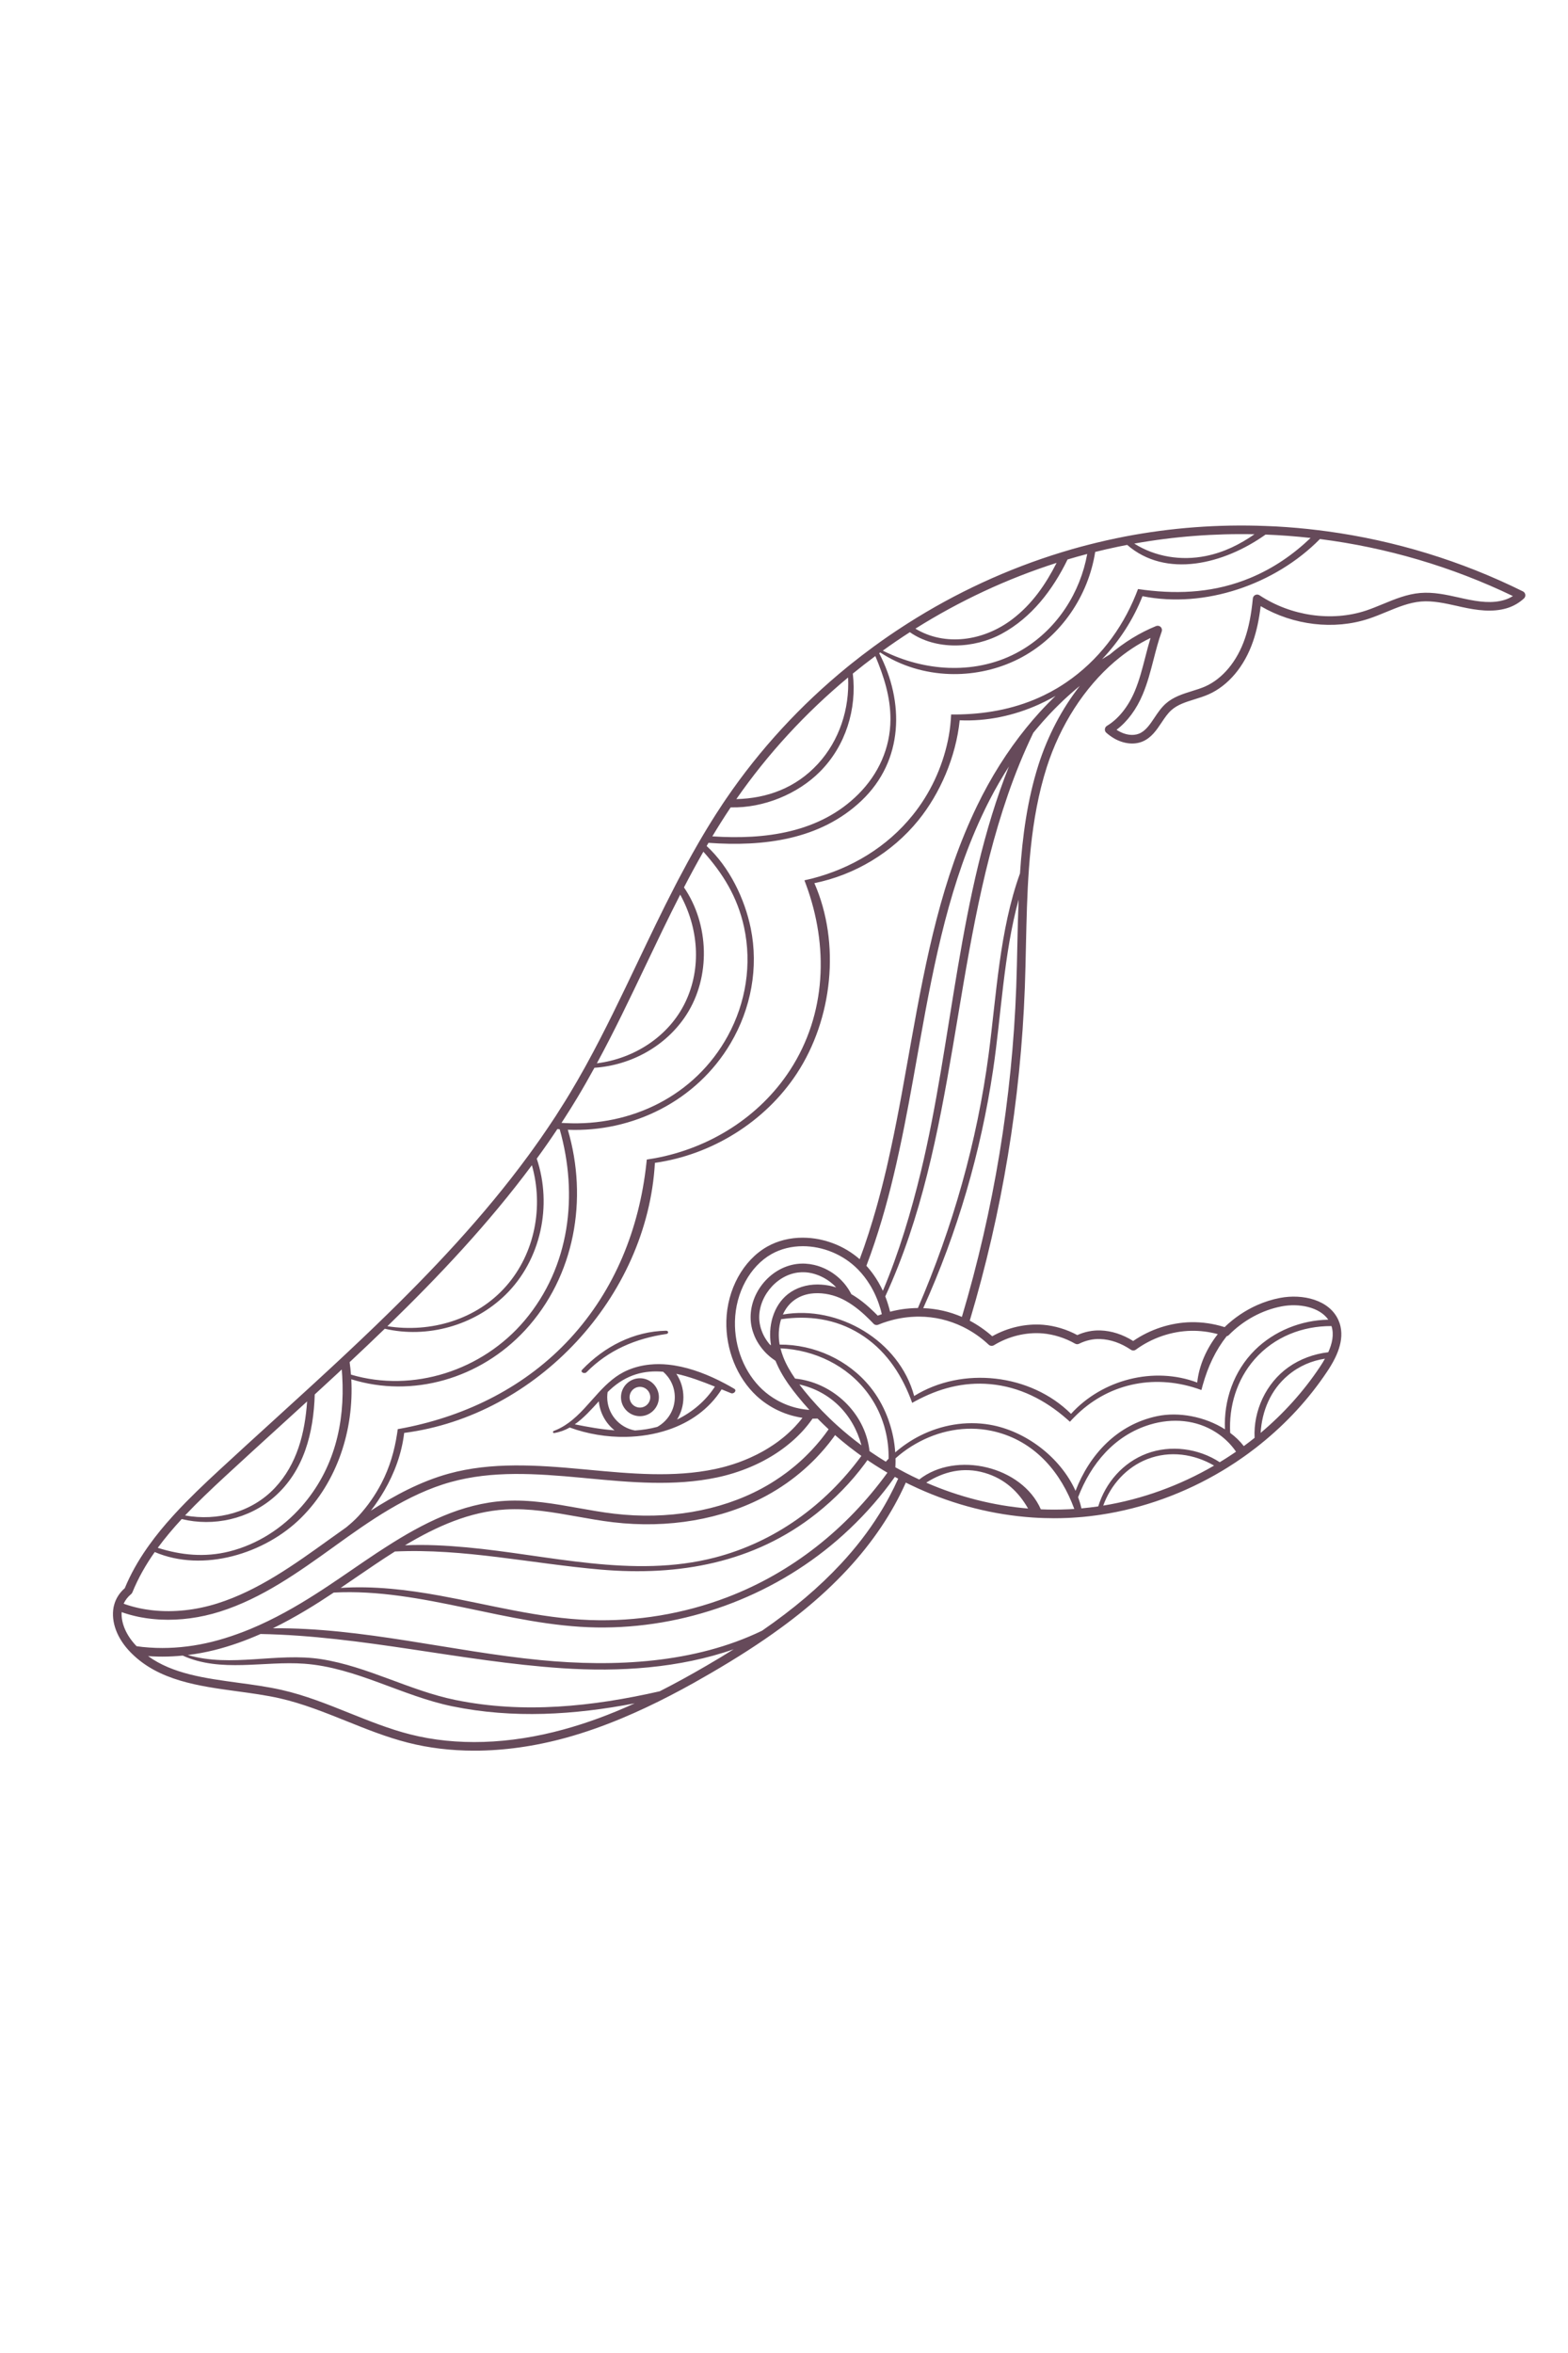 <svg xmlns="http://www.w3.org/2000/svg" width="750" viewBox="0 0 750 1125" height="1125" version="1.0"><defs><clipPath id="a"><path d="M 54.035 251.25 L 729.59 251.25 L 729.59 837 L 54.035 837 Z M 54.035 251.25"/></clipPath></defs><g clip-path="url(#a)"><path fill="#664A5A" d="M 306.09 672.977 C 303.359 672.977 301.141 670.754 301.141 668.027 C 301.141 665.293 303.359 663.074 306.09 663.074 C 308.816 663.074 311.039 665.293 311.039 668.027 C 311.039 670.754 308.816 672.977 306.09 672.977 Z M 306.09 658.957 C 301.094 658.957 297.027 663.023 297.027 668.027 C 297.027 673.027 301.094 677.094 306.09 677.094 C 311.09 677.094 315.156 673.027 315.156 668.027 C 315.156 663.023 311.09 658.957 306.09 658.957 Z M 278.484 654.855 C 289.023 643.836 303.164 636.512 318.578 636.23 C 319.793 636.211 319.961 637.613 318.734 637.793 C 304.125 639.93 291.004 645.461 280.531 656.086 C 279.582 657.047 277.332 656.059 278.484 654.855 Z M 323.84 678.715 C 325.773 675.613 326.883 671.965 326.883 668.043 C 326.883 663.895 325.633 660.039 323.496 656.828 C 329.668 658.16 335.867 660.504 341.957 662.961 C 337.512 669.793 331.188 675.133 323.84 678.715 Z M 314.379 682.215 C 310.793 683.172 307.242 683.707 303.707 683.93 C 296.18 682.57 290.441 675.969 290.441 668.043 C 290.441 667.199 290.512 666.379 290.633 665.582 C 290.633 665.57 290.633 665.57 290.633 665.57 C 290.992 665.211 291.363 664.859 291.734 664.516 C 299.742 657.066 308.367 655.07 317.203 655.855 C 320.613 658.816 322.766 663.18 322.766 668.043 C 322.766 674.145 319.367 679.453 314.379 682.215 Z M 274.922 680.992 C 279.18 678.027 282.809 673.926 286.422 669.988 C 286.961 675.59 289.781 680.523 293.941 683.859 C 287.59 683.418 281.254 682.266 274.922 680.992 Z M 343.727 659.941 C 336.191 656.238 327.898 653.293 319.574 652.449 C 316.641 652.148 313.703 652.125 310.809 652.422 C 307.242 652.781 303.734 653.617 300.332 655.059 C 297.535 656.238 295.047 657.816 292.789 659.645 L 292.789 659.652 C 290.527 661.465 288.469 663.512 286.477 665.652 C 281.746 670.754 277.438 676.34 271.836 680.359 C 271.258 680.789 270.668 681.184 270.062 681.57 C 268.461 682.57 266.746 683.445 264.895 684.148 C 264.262 684.383 264.41 685.258 265.141 685.148 C 267.84 684.695 270.266 683.777 272.52 682.512 C 280.895 685.59 290.184 687.156 299.383 686.988 C 306.309 686.863 313.195 685.766 319.586 683.613 C 330.012 680.102 339.156 673.777 345.168 664.27 C 346.672 664.895 348.184 665.5 349.676 666.105 C 350.938 666.609 352.668 664.859 351.184 663.98 C 349.758 663.145 348.297 662.301 346.785 661.508 C 345.781 660.973 344.754 660.453 343.727 659.941 Z M 719.535 286.855 C 713.801 288.57 707.672 287.848 700.223 286.223 C 699.402 286.047 698.582 285.867 697.758 285.676 C 691.789 284.348 685.617 282.973 679.305 283.512 C 673 284.043 667.16 286.457 661.508 288.789 C 658.848 289.887 656.086 291.023 653.375 291.93 C 636.973 297.355 617.457 294.539 602.441 284.605 C 601.836 284.207 601.066 284.152 600.41 284.469 C 599.762 284.77 599.328 285.402 599.258 286.133 C 598.5 293.883 597.297 299.988 595.441 305.352 C 591.73 316.188 584.789 324.52 576.418 328.227 C 574.43 329.09 572.32 329.75 570.098 330.434 C 565.727 331.793 561.199 333.207 557.578 336.426 C 555.387 338.395 553.738 340.832 552.16 343.207 C 549.996 346.434 547.949 349.496 544.812 350.77 C 541.945 351.922 538.211 351.414 534.824 349.398 C 534.566 349.246 534.305 349.082 534.059 348.914 C 539.203 345.047 543.605 339.145 546.59 331.984 C 548.883 326.539 550.359 320.789 551.793 315.23 C 552.902 310.922 554.051 306.461 555.547 302.281 L 555.66 301.965 C 555.949 301.191 555.75 300.328 555.176 299.766 C 554.59 299.191 553.727 299.027 552.969 299.328 C 545.164 302.5 537.691 307.082 530.781 312.969 C 529.547 313.68 528.32 314.422 527.117 315.203 C 535.398 306.477 542.078 296.215 546.473 285.043 C 576.242 291.023 609.914 279.473 631.336 257.723 C 663.152 261.762 694.406 270.91 723.648 284.988 C 722.363 285.801 720.957 286.43 719.535 286.855 Z M 510.113 326.18 C 508.688 327.156 507.23 328.086 505.766 328.965 C 503.652 330.227 501.512 331.379 499.344 332.422 C 486.77 338.527 473.207 341.23 459.27 341.574 C 457.832 341.617 456.395 341.617 454.938 341.605 C 454.895 342.426 454.855 343.262 454.789 344.086 C 454.539 347.465 454.086 350.836 453.348 354.266 C 450.586 367.176 444.859 379.461 436.555 389.734 C 424.246 405.023 407.211 415.172 388.527 420.02 C 387.281 420.336 386.035 420.633 384.773 420.898 C 385.047 421.566 385.293 422.254 385.539 422.938 C 396.309 452.125 395.402 484.711 377.887 511.633 C 363.242 534.137 339.336 548.914 313.359 553.746 C 312.031 553.992 310.699 554.211 309.367 554.402 C 309.301 555.09 309.234 555.785 309.148 556.473 C 305.738 587.43 294.188 616.613 272.727 639.926 C 251.617 662.852 223.598 676.742 193.535 682.68 C 192.453 682.898 191.352 683.102 190.242 683.297 C 190.164 684.039 190.051 684.766 189.93 685.492 C 188.68 693.672 186.391 701.59 182.469 709.137 C 179.535 714.801 175.859 720.059 171.551 724.766 C 169.699 726.781 167.668 728.547 165.586 730.262 C 163.113 731.996 160.73 733.711 158.426 735.367 L 157.371 736.121 C 140.723 748.09 123.496 760.465 103.98 766.613 C 93.695 769.859 83.094 770.977 73.301 769.945 C 72.902 769.902 72.5 769.859 72.105 769.809 C 71.352 769.727 70.602 769.613 69.855 769.492 C 69.379 769.422 68.887 769.34 68.402 769.246 C 67.43 769.066 66.469 768.875 65.52 768.641 C 65.043 768.531 64.578 768.426 64.113 768.297 C 63.645 768.172 63.18 768.051 62.715 767.914 C 62.246 767.777 61.793 767.641 61.344 767.504 C 60.887 767.352 60.438 767.203 59.98 767.051 C 59.691 766.957 59.418 766.844 59.145 766.746 C 59.93 765.02 61.16 763.43 62.684 762.191 C 62.961 761.973 63.164 761.688 63.305 761.371 C 66.082 754.523 69.73 748.129 74.012 742.051 C 97.215 751.969 126.785 742.832 144.039 725.672 C 161.375 708.422 169.328 683.656 168.027 659.449 C 197.266 668.547 229.691 659.188 251.137 636.016 C 275.066 610.16 281.324 573.148 271.602 540.156 C 302.555 541.406 333.148 526.48 349.484 498.766 C 359.207 482.273 362.938 462.633 359.086 443.809 C 356.234 429.828 348.98 414.625 337.992 404.484 C 338.293 403.977 338.582 403.473 338.883 402.973 C 365.051 404.855 392.246 401.617 412.066 382.82 C 432.309 363.613 432.609 335.555 420.527 312.324 C 420.695 312.203 420.859 312.062 421.035 311.949 C 430.91 318.469 442.523 321.871 454.262 322.258 C 455.5 322.301 456.723 322.301 457.941 322.281 C 468.664 322.051 479.379 319.32 488.883 314.164 C 507.668 303.938 520.59 284.797 523.844 263.887 C 527.527 262.965 531.246 262.121 534.977 261.348 C 536.363 261.059 537.746 260.785 539.148 260.527 C 557.676 276.605 585.312 269.816 605.344 255.586 C 612.531 255.859 619.723 256.41 626.879 257.203 C 618.57 265.137 609.129 271.68 598.133 276.266 C 581.508 283.195 564.656 284.195 547.582 282.07 C 546.492 281.93 545.41 281.797 544.328 281.629 C 544.004 282.535 543.645 283.441 543.273 284.332 C 536.484 301.129 525.184 315.891 510.113 326.18 Z M 496.758 365.559 C 491.379 382.41 489.031 399.973 487.879 417.59 C 478.074 444.785 476.605 475.836 472.891 504.016 C 467.352 545.926 455.73 586.66 439.055 625.383 C 438.523 625.383 437.988 625.395 437.449 625.422 C 436.809 625.438 436.176 625.473 435.527 625.535 C 435.449 625.535 435.367 625.535 435.297 625.543 C 434.805 625.57 434.324 625.629 433.844 625.684 C 433.566 625.711 433.293 625.738 433.035 625.766 C 432.652 625.809 432.266 625.859 431.883 625.914 C 431.664 625.941 431.457 625.973 431.254 626.012 C 430.965 626.055 430.68 626.098 430.402 626.148 C 429.977 626.219 429.566 626.301 429.141 626.379 C 428 626.602 426.863 626.848 425.738 627.152 C 425.461 625.973 425.133 624.805 424.777 623.668 C 424.633 623.16 424.465 622.664 424.297 622.168 C 424.148 621.719 423.984 621.266 423.82 620.828 C 423.695 620.496 423.57 620.168 423.438 619.836 C 458.188 544.492 455.113 457.902 482.148 379.816 C 485.617 369.762 489.637 359.934 494.234 350.383 C 494.219 350.367 494.219 350.367 494.242 350.359 C 494.738 349.77 495.219 349.18 495.711 348.59 C 497.699 346.215 499.73 343.91 501.812 341.684 C 502.281 341.176 502.762 340.684 503.227 340.191 C 503.625 339.777 504.035 339.355 504.445 338.941 C 505.082 338.281 505.723 337.648 506.367 337.023 C 507.848 335.555 509.355 334.121 510.895 332.75 C 511.301 332.371 511.719 332 512.141 331.641 C 512.469 331.34 512.801 331.051 513.145 330.762 C 513.719 330.254 514.297 329.762 514.887 329.266 C 515.414 328.816 515.957 328.379 516.488 327.949 C 507.969 338.828 501.199 351.703 496.758 365.559 Z M 486.613 451.727 C 486.48 458.34 486.332 465.176 486.086 471.859 C 484.109 525.328 475.359 578.391 460.09 629.633 C 460.082 629.633 460.082 629.621 460.07 629.621 C 459.48 629.359 458.875 629.125 458.27 628.895 C 458.121 628.84 457.969 628.77 457.805 628.719 C 457.215 628.496 456.641 628.277 456.035 628.086 C 455.871 628.031 455.691 627.973 455.512 627.906 C 454.883 627.699 454.242 627.504 453.594 627.328 C 453.566 627.312 453.555 627.312 453.523 627.301 C 452.801 627.098 452.059 626.918 451.316 626.738 C 448.133 626 444.883 625.559 441.594 625.438 C 457.941 589.297 469.16 550.816 475 511.59 C 478.938 485.176 480.035 456.363 487.219 430.117 C 486.93 437.348 486.77 444.566 486.613 451.727 Z M 472.918 642.93 C 473.602 643.547 474.605 643.656 475.398 643.176 C 482.488 638.867 490.762 636.863 498.676 637.512 C 504.012 637.98 509.383 639.66 514.211 642.406 C 514.805 642.75 515.527 642.781 516.145 642.465 C 519.352 640.871 522.797 640.09 526.172 640.215 C 531.188 640.391 536.152 642.121 540.926 645.332 C 541.656 645.824 542.598 645.797 543.285 645.289 C 550.992 639.66 560.418 636.453 569.797 636.273 C 574.062 636.203 578.316 636.742 582.484 637.867 C 577.176 644.621 573.516 652.754 572.648 661.016 C 551.898 653.195 527.168 659.574 512.293 675.984 C 493.023 656.812 460.328 653.125 437.258 667.445 C 430.172 640.98 400.996 623.871 374.469 628.496 C 375.586 626 377.203 623.734 379.426 621.98 C 381.906 620.02 384.844 618.918 387.887 618.492 C 388.395 618.426 388.898 618.367 389.406 618.34 C 394.223 618.023 399.184 619.234 403.137 621.223 L 403.27 621.293 C 403.656 621.496 404.059 621.691 404.438 621.91 C 404.492 621.938 404.547 621.98 404.605 622.008 C 409.09 624.516 412.93 627.934 416 631.004 C 416.441 631.445 416.867 631.883 417.277 632.309 C 417.453 632.5 417.633 632.68 417.812 632.871 C 418.402 633.504 419.32 633.68 420.098 633.352 C 421.625 632.723 423.172 632.156 424.695 631.719 C 424.723 631.707 424.754 631.707 424.777 631.691 C 424.793 631.691 424.793 631.691 424.809 631.691 C 428.891 630.441 433.062 629.73 437.242 629.555 C 438.066 629.512 438.891 629.484 439.719 629.5 C 443.324 629.512 446.887 629.922 450.383 630.742 C 453.855 631.559 457.242 632.766 460.492 634.34 C 465.016 636.547 469.203 639.43 472.918 642.93 Z M 586.73 638.867 C 587.117 638.789 587.492 638.594 587.762 638.305 C 594.715 631.242 603.688 626.371 613.051 624.586 C 621.27 623.02 631.102 624.859 635.355 630.961 C 622.379 631.172 609.422 636.359 600.188 645.523 C 590.125 655.527 585.27 669.547 585.922 683.367 C 576.34 677.289 563.777 674.902 553.426 677.094 C 534.246 681.156 521.109 695.52 514.445 712.797 C 507.137 696.594 490.387 684.066 473.41 681.168 C 461.918 679.207 450.18 681.309 439.984 686.469 C 437.781 687.578 435.656 688.844 433.609 690.242 C 431.73 691.516 429.918 692.918 428.203 694.422 C 427.879 689.527 426.918 684.656 425.34 680.004 C 425.039 679.027 424.684 678.055 424.297 677.094 C 422.312 672.035 419.609 667.312 416.277 663.18 C 405.73 650.117 389.438 642.781 372.922 642.863 C 372.227 639.113 372.348 634.754 373.609 630.742 C 386.594 628.852 399.559 630.469 411.297 637.73 C 423.051 645 430.605 656.004 435.516 668.59 C 435.789 669.301 436.051 670.016 436.309 670.727 C 436.82 670.441 437.34 670.152 437.848 669.879 C 448.863 663.926 460.668 660.602 473.66 661.781 C 487.703 663.059 499.852 669.316 510.234 678.398 C 510.754 678.836 511.266 679.301 511.773 679.758 C 512.441 679.004 513.113 678.273 513.828 677.578 C 529.41 661.684 551.258 656.844 572.473 663.828 C 573.199 664.059 573.922 664.32 574.652 664.594 C 574.859 663.758 575.09 662.922 575.328 662.098 C 577.832 653.25 581.43 645.59 586.73 638.867 Z M 635.328 646.523 C 628.469 647.32 621.789 649.777 616.277 653.688 C 605.523 661.316 599.461 674.516 600.094 687.438 L 600.094 687.453 C 598.406 688.801 596.691 690.117 594.934 691.406 C 593.102 689.031 590.891 686.918 588.418 685.082 C 587.723 672.441 591.562 659.617 600.078 649.914 C 609.613 639.047 623.094 633.957 636.867 634.012 C 638.203 638.113 637.133 642.535 635.328 646.523 Z M 631.348 653.512 C 623.477 665.336 613.859 675.941 602.984 685.082 C 603.59 674.641 607.773 664.527 616.074 657.559 C 621.379 653.098 627.441 650.559 633.746 649.609 C 632.969 651.016 632.145 652.328 631.348 653.512 Z M 589.914 694.949 C 589.332 695.344 588.742 695.73 588.145 696.125 C 586.598 697.141 585.016 698.141 583.414 699.102 C 573.297 692.477 559.949 690.68 548.496 694.973 C 537.102 699.258 528.777 708.926 525.312 720.219 C 522.633 720.617 519.957 720.934 517.258 721.18 C 516.863 719.355 516.32 717.57 515.68 715.812 C 521.797 699.926 532.961 686.277 550.105 681.102 C 560.734 677.902 572.223 678.758 581.684 684.859 C 583.434 685.984 584.992 687.207 586.406 688.512 C 587.391 689.418 588.312 690.375 589.148 691.379 C 589.895 692.242 590.578 693.148 591.207 694.07 C 590.781 694.359 590.359 694.66 589.914 694.949 Z M 527.695 719.848 C 531.273 709.945 538.773 701.504 548.828 697.605 C 559.633 693.426 571.16 695.168 580.715 700.719 C 564.363 710.234 546.316 716.816 527.695 719.848 Z M 513.734 721.457 C 513.047 721.512 512.348 721.555 511.645 721.582 C 511.387 721.59 511.125 721.605 510.867 721.617 C 506.535 721.812 502.184 721.828 497.848 721.633 C 488.883 701.051 457.285 693.551 439.676 707.379 C 437.504 706.375 435.352 705.32 433.215 704.211 C 432.266 703.715 431.332 703.219 430.402 702.699 C 429.672 702.328 428.965 701.93 428.262 701.535 C 428.316 700.543 428.359 699.543 428.359 698.539 C 428.359 698.117 428.359 697.691 428.328 697.254 C 428.977 696.672 429.633 696.109 430.305 695.562 C 432.703 693.613 435.262 691.859 437.93 690.34 C 448.793 684.094 461.629 681.457 474.223 684.094 C 493.023 688.043 505.656 701.574 512.582 718.215 C 513.004 719.215 513.402 720.246 513.785 721.273 C 513.797 721.332 513.828 721.387 513.84 721.441 C 513.812 721.457 513.777 721.457 513.734 721.457 Z M 443.035 708.871 C 451.25 703.656 460.684 701.176 471.043 704.211 C 480.723 707.062 487.234 713.332 491.746 721.25 C 475.141 719.848 458.664 715.68 443.035 708.871 Z M 425.52 715.336 C 424 718.23 422.355 721.086 420.57 723.91 C 415.438 732.129 409.324 740.062 402.258 747.648 C 391.852 758.832 379.727 769.148 364.527 779.648 C 332.262 795.273 294.078 797.152 258.5 793.711 C 216.109 789.605 173.363 778.121 130.543 778.496 C 141.516 773.129 151.352 766.957 159.59 761.453 C 159.605 761.438 159.617 761.438 159.633 761.426 C 201.762 759.191 243.152 777.477 285.422 778.109 C 327.227 778.727 368.738 763.715 400.41 736.41 C 408.691 729.262 416.262 721.371 422.996 712.84 C 424.633 710.781 426.207 708.68 427.727 706.539 C 427.824 706.402 427.938 706.25 428.043 706.117 C 428.562 706.402 429.09 706.68 429.617 706.965 C 428.371 709.777 427 712.574 425.52 715.336 Z M 337.906 796.398 C 330.02 800.996 322.617 805.043 315.555 808.625 C 283.355 815.949 250.41 819.465 217.715 812.754 C 195.785 808.242 175.828 796.742 153.68 793.273 C 132.449 789.949 110.551 797.391 89.828 791.277 C 94.047 790.773 98.285 789.992 102.488 788.949 C 110.207 787.027 117.625 784.34 124.633 781.238 C 173.156 782.129 220.336 794.328 268.805 797.594 C 296.312 799.445 324.992 797.594 350.938 788.535 C 346.812 791.129 342.477 793.75 337.906 796.398 Z M 269.641 826.863 C 243.637 834.023 218.211 834.844 196.102 829.203 C 186.227 826.695 176.512 822.785 167.121 819.027 C 156.695 814.84 145.918 810.504 134.715 807.98 C 127.965 806.441 120.82 805.48 113.926 804.551 C 97.836 802.352 82.559 800.285 70.832 791.805 C 71.473 791.859 72.121 791.902 72.766 791.926 C 73.781 791.98 74.793 792.008 75.809 792.035 C 76.414 792.051 77.02 792.051 77.617 792.051 C 80.844 792.051 84.105 791.883 87.398 791.559 C 105.555 799.844 126.305 794.023 145.617 795.453 C 170.305 797.266 192.258 810.863 216.316 815.801 C 245.391 821.781 274.738 819.934 303.582 814.391 C 291.723 819.793 280.664 823.84 269.641 826.863 Z M 467.332 385.32 C 450.602 419.938 443.145 456.914 435.762 498.203 L 434.68 504.281 C 433.555 510.594 432.43 516.945 431.254 523.312 C 430.867 525.434 430.469 527.562 430.059 529.691 C 429.66 531.816 429.25 533.945 428.824 536.066 C 427.945 540.543 427.031 545.02 426.055 549.488 C 425.66 551.355 425.242 553.219 424.82 555.09 C 424.57 556.199 424.309 557.309 424.07 558.422 C 423.82 559.453 423.57 560.48 423.324 561.512 C 423.062 562.566 422.816 563.621 422.559 564.668 C 422.297 565.723 422.031 566.781 421.766 567.82 C 421.484 568.875 421.223 569.922 420.941 570.965 C 420.582 572.348 420.211 573.719 419.832 575.109 C 419.551 576.121 419.27 577.125 418.98 578.137 C 418.965 578.223 418.938 578.305 418.91 578.391 C 418.426 580.086 417.918 581.785 417.414 583.477 C 416.141 587.73 414.777 591.953 413.328 596.141 C 412.652 598.074 411.957 599.984 411.242 601.902 C 411.227 601.945 411.215 601.988 411.184 602.043 C 411.051 601.918 410.926 601.805 410.793 601.699 C 410.488 601.438 410.188 601.18 409.871 600.941 C 409.691 600.793 409.512 600.645 409.336 600.52 C 409.035 600.273 408.734 600.035 408.43 599.832 C 407.992 599.5 407.543 599.176 407.07 598.875 C 407.023 598.832 406.961 598.789 406.91 598.762 C 406.582 598.543 406.25 598.32 405.906 598.129 C 405.633 597.941 405.355 597.773 405.07 597.609 C 403.984 596.965 402.891 596.375 401.766 595.84 C 401.203 595.566 400.629 595.305 400.051 595.07 C 399.559 594.855 399.051 594.645 398.539 594.469 C 398.434 594.414 398.32 594.371 398.215 594.344 C 397.828 594.195 397.457 594.055 397.078 593.949 C 396.816 593.852 396.555 593.766 396.281 593.688 C 395.977 593.574 395.691 593.492 395.387 593.414 C 394.91 593.273 394.441 593.141 393.961 593.027 C 393.906 593 393.852 592.984 393.793 592.984 C 393.309 592.848 392.809 592.738 392.316 592.641 C 392.082 592.586 391.852 592.535 391.629 592.492 C 391.137 592.395 390.645 592.312 390.137 592.242 C 390.039 592.219 389.941 592.199 389.848 592.191 C 389.215 592.094 388.57 592.012 387.938 591.953 C 387.281 591.891 386.609 591.832 385.953 591.805 C 385.293 591.766 384.621 591.75 383.965 591.75 C 377.957 591.75 372.07 593.141 366.953 596.031 C 355.465 602.551 347.797 616.504 347.426 631.586 C 347.102 645.262 352.488 658.641 361.855 667.383 C 362.637 668.105 363.445 668.793 364.281 669.453 C 364.586 669.699 364.898 669.945 365.215 670.18 C 365.336 670.262 365.449 670.355 365.57 670.426 C 365.82 670.621 366.082 670.797 366.34 670.973 C 366.645 671.184 366.945 671.387 367.242 671.578 C 368.809 672.609 370.441 673.531 372.129 674.324 C 372.664 674.586 373.211 674.832 373.758 675.051 C 374.309 675.297 374.855 675.504 375.406 675.711 C 376.066 675.957 376.738 676.188 377.406 676.398 C 377.863 676.547 378.328 676.68 378.793 676.805 C 379.262 676.945 379.727 677.066 380.207 677.164 C 381.398 677.465 382.617 677.699 383.824 677.875 C 383.703 678.055 383.578 678.219 383.445 678.387 C 383.004 678.961 382.539 679.523 382.055 680.074 C 381.453 680.77 380.836 681.457 380.207 682.133 C 380.18 682.172 380.137 682.195 380.098 682.238 C 379.77 682.582 379.426 682.941 379.082 683.285 C 378.707 683.656 378.34 684.008 377.957 684.367 C 377.582 684.727 377.188 685.082 376.805 685.441 C 376.34 685.848 375.867 686.258 375.391 686.672 C 375.074 686.934 374.75 687.207 374.418 687.473 C 373.992 687.824 373.555 688.156 373.125 688.484 C 372.746 688.785 372.359 689.074 371.98 689.363 C 370.797 690.227 369.578 691.051 368.316 691.844 C 368.027 692.039 367.738 692.215 367.438 692.398 C 366.996 692.668 366.559 692.926 366.125 693.191 C 365.668 693.465 365.203 693.727 364.738 693.988 C 363.84 694.48 362.938 694.957 362.02 695.426 C 361.09 695.891 360.129 696.355 359.164 696.785 C 358.672 697.008 358.195 697.227 357.695 697.43 C 357.211 697.648 356.711 697.852 356.219 698.047 C 355.727 698.254 355.234 698.449 354.723 698.637 C 354.285 698.816 353.836 698.977 353.395 699.145 C 351.691 699.762 349.949 700.324 348.184 700.832 C 347.77 700.957 347.348 701.062 346.922 701.191 C 346.469 701.316 346.012 701.438 345.562 701.547 C 345.055 701.684 344.551 701.809 344.043 701.914 C 343.383 702.082 342.707 702.23 342.039 702.371 C 322.316 706.539 301.562 704.59 281.516 702.715 L 278.934 702.477 C 256.68 700.395 235.008 698.977 214.629 704.578 C 201.145 708.301 188.641 715.035 177.391 722.266 C 179.863 719.082 182.016 715.777 183.844 712.645 C 188.695 704.316 192.203 694.797 193.32 685.098 C 256.812 676.902 309.633 620.055 313.254 555.98 C 340.473 552.109 365.914 536.426 381.125 513.277 C 398.199 487.266 402.164 451.094 389.531 422.242 C 408.844 418.348 426.742 407.602 439.219 392.25 C 449.629 379.445 457.242 361.906 459.039 344.375 C 472.082 344.949 484.941 342.18 496.758 336.883 C 498.836 335.934 500.883 334.922 502.895 333.824 C 503.57 333.469 504.242 333.094 504.898 332.715 C 504.445 333.137 504.012 333.574 503.57 334 C 502.965 334.578 502.375 335.168 501.797 335.773 L 501.785 335.785 C 501.637 335.922 501.496 336.074 501.359 336.215 C 499.977 337.621 498.613 339.062 497.277 340.531 C 495.062 342.961 492.898 345.484 490.789 348.09 C 481.848 359.137 473.918 371.668 467.332 385.32 Z M 421.336 615.215 C 420.641 613.828 419.852 612.5 419.023 611.207 C 418.758 610.785 418.469 610.355 418.172 609.945 C 417.977 609.633 417.758 609.324 417.523 609.023 C 417.398 608.848 417.277 608.684 417.141 608.504 C 416.891 608.164 416.633 607.828 416.359 607.504 C 416.141 607.215 415.895 606.914 415.656 606.625 C 415.375 606.297 415.094 605.965 414.812 605.637 C 414.672 605.488 414.547 605.348 414.41 605.199 C 417.141 598.004 419.578 590.695 421.766 583.297 C 422.031 582.418 422.285 581.539 422.531 580.66 C 422.816 579.703 423.094 578.73 423.367 577.758 C 424.309 574.363 425.215 570.965 426.082 567.535 C 426.285 566.695 426.488 565.859 426.699 565.023 C 426.906 564.227 427.094 563.402 427.289 562.594 C 427.551 561.539 427.797 560.465 428.043 559.41 C 428.289 558.355 428.535 557.281 428.781 556.215 C 429.266 554.086 429.742 551.945 430.195 549.805 C 433.434 534.852 436.105 519.812 438.742 504.992 L 439.824 498.914 C 447.137 457.945 454.539 421.25 471.043 387.105 C 471.738 385.645 472.465 384.203 473.207 382.777 C 473.23 382.699 473.273 382.613 473.316 382.547 C 474.059 381.105 474.812 379.691 475.578 378.277 C 476.293 376.965 477.031 375.66 477.773 374.371 C 477.883 374.16 478.004 373.973 478.129 373.762 C 479.57 371.281 481.066 368.84 482.598 366.453 C 458.355 427.207 455.633 497.559 440.484 560.141 C 435.789 579.508 430.043 598.75 422.297 617.152 C 422.215 616.969 422.117 616.793 422.031 616.613 C 421.801 616.133 421.566 615.668 421.336 615.215 Z M 423.695 698.855 C 421.504 697.527 419.332 696.125 417.223 694.684 C 416.781 694.395 416.328 694.094 415.895 693.781 C 415.797 692.875 415.672 691.996 415.496 691.117 C 412.379 674.156 397.422 660.863 380.316 659.121 C 378.125 655.965 376.008 652.398 374.539 648.543 C 374.539 648.527 374.531 648.516 374.531 648.5 L 374.531 648.488 C 374.047 647.223 373.637 645.934 373.324 644.656 C 389.574 645.387 405.293 652.836 415.152 666.203 C 418.348 670.535 420.703 675.133 422.297 679.883 C 422.762 681.211 423.156 682.539 423.48 683.902 C 424.598 688.316 425.098 692.863 425.039 697.418 C 424.59 697.895 424.133 698.363 423.695 698.855 Z M 287.383 750.449 C 324.637 753.66 360.691 747.281 390.547 723.598 C 399.242 716.691 407.059 708.75 413.617 699.883 C 414.055 699.293 414.48 698.695 414.906 698.09 C 415.289 698.352 415.684 698.625 416.082 698.883 C 417.715 699.98 419.363 701.035 421.035 702.055 C 421.223 702.16 421.406 702.273 421.598 702.398 C 421.953 702.617 422.312 702.836 422.664 703.059 C 422.969 703.234 423.27 703.41 423.57 703.578 C 423.859 703.754 424.164 703.938 424.465 704.113 C 405.168 730.758 378.918 751.832 347.754 763.703 C 326.934 771.637 304.5 775.352 282.238 774.566 C 257.844 773.719 234.184 767.215 210.281 762.879 C 194.578 760.027 178.684 758.172 162.938 759.199 C 165.328 757.582 167.727 755.949 170.113 754.301 C 176.301 750.078 182.535 745.797 188.891 741.793 C 221.805 740.254 254.125 747.566 287.383 750.449 Z M 393.344 674.691 L 393.328 674.684 C 392.48 673.805 391.656 672.926 390.82 672.004 C 388.625 669.633 386.559 667.23 384.648 664.867 C 383.91 663.953 383.129 662.977 382.348 661.93 C 397.223 665.297 407.992 676.109 412.051 691.008 C 412.023 691.008 412 690.992 411.98 690.965 C 407.977 688 404.125 684.859 400.449 681.527 L 400.434 681.512 C 398.09 679.414 395.719 677.121 393.344 674.691 Z M 397.801 688.359 C 398.363 687.633 398.914 686.891 399.418 686.152 L 399.438 686.137 C 399.488 686.18 399.527 686.223 399.586 686.277 C 400.652 687.207 401.723 688.125 402.82 689.02 C 402.863 689.059 402.918 689.102 402.973 689.145 C 404.027 690.023 405.098 690.887 406.18 691.738 C 406.398 691.898 406.621 692.082 406.855 692.242 C 407.73 692.941 408.625 693.613 409.527 694.273 C 409.801 694.48 410.066 694.676 410.336 694.863 C 410.883 695.289 411.461 695.688 412.023 696.086 C 394.824 719.551 370.66 737.246 341.941 744.688 C 302.758 754.836 262.449 743.41 223.203 739.812 C 213.488 738.926 203.562 738.387 193.715 738.828 C 208.801 729.812 224.574 722.742 241.77 721.703 C 253.156 721.02 264.727 723.074 275.918 725.062 C 281.582 726.078 287.426 727.121 293.227 727.809 C 319.531 730.922 345.465 726.48 366.23 715.309 C 368.113 714.293 369.949 713.234 371.742 712.109 C 372.457 711.672 373.168 711.203 373.871 710.738 C 374.68 710.219 375.488 709.672 376.281 709.109 C 377.75 708.062 379.207 706.992 380.605 705.883 C 381.098 705.496 381.578 705.113 382.039 704.715 C 382.266 704.551 382.48 704.371 382.688 704.191 C 383.32 703.656 383.953 703.121 384.57 702.574 C 384.605 702.547 384.641 702.52 384.664 702.496 C 385.195 702.027 385.73 701.547 386.25 701.062 C 386.539 700.805 386.84 700.531 387.129 700.242 C 387.488 699.91 387.844 699.566 388.203 699.215 C 388.543 698.898 388.871 698.57 389.203 698.238 C 389.531 697.91 389.863 697.578 390.18 697.254 C 390.504 696.922 390.82 696.578 391.121 696.25 C 391.559 695.793 391.984 695.344 392.387 694.879 C 392.508 694.766 392.617 694.641 392.711 694.52 C 393.223 693.973 393.715 693.426 394.18 692.863 C 394.383 692.629 394.582 692.406 394.758 692.176 C 395.145 691.738 395.508 691.297 395.852 690.844 C 396.086 690.57 396.309 690.297 396.527 690.023 C 396.965 689.469 397.391 688.922 397.801 688.359 Z M 398.969 609.148 C 398.719 608.973 398.473 608.789 398.23 608.629 C 397.555 608.172 396.871 607.75 396.156 607.363 C 395.883 607.215 395.621 607.074 395.348 606.941 C 395.102 606.801 394.84 606.676 394.594 606.555 C 394.016 606.297 393.43 606.047 392.836 605.816 C 392.551 605.703 392.273 605.609 391.984 605.516 C 391.656 605.391 391.312 605.277 390.988 605.184 C 390.453 605.016 389.914 604.883 389.371 604.758 C 386.68 604.141 383.91 603.977 381.168 604.32 C 368 605.992 357.715 619.055 359.164 632.27 C 359.32 633.625 359.594 634.973 359.988 636.289 C 360.098 636.672 360.227 637.047 360.375 637.426 C 360.691 638.348 361.07 639.254 361.512 640.145 C 361.719 640.559 361.941 640.969 362.172 641.367 C 362.391 641.762 362.637 642.16 362.898 642.562 C 363.09 642.879 363.312 643.203 363.559 643.52 C 363.586 643.574 363.621 643.629 363.68 643.699 C 363.938 644.082 364.227 644.465 364.543 644.84 C 364.555 644.867 364.57 644.875 364.586 644.902 C 364.598 644.902 364.598 644.902 364.598 644.902 C 364.871 645.246 365.16 645.59 365.465 645.922 C 365.668 646.152 365.887 646.387 366.109 646.617 C 366.312 646.84 366.52 647.031 366.723 647.242 C 366.809 647.32 366.891 647.402 366.969 647.473 C 367.258 647.746 367.551 648.023 367.84 648.254 C 367.891 648.309 367.93 648.367 367.984 648.395 C 368.301 648.676 368.633 648.957 368.973 649.203 C 369.301 649.461 369.633 649.723 369.977 649.941 C 370.168 650.082 370.344 650.215 370.539 650.34 C 370.66 650.434 370.797 650.531 370.934 650.613 C 371.016 650.832 371.113 651.051 371.207 651.262 C 371.375 651.684 371.566 652.105 371.77 652.535 C 372.781 654.797 373.992 656.953 375.254 658.957 C 375.707 659.668 376.176 660.371 376.625 661.043 C 376.844 661.367 377.062 661.676 377.285 661.992 C 378.699 664.004 380.121 665.828 381.441 667.445 C 383.223 669.66 385.125 671.879 387.129 674.078 C 386.969 674.078 386.812 674.062 386.652 674.051 C 386.352 674.035 386.062 674.008 385.773 673.965 C 385.352 673.926 384.938 673.883 384.527 673.812 C 384.008 673.75 383.48 673.664 382.961 673.559 C 382.539 673.488 382.125 673.406 381.715 673.293 C 381.082 673.172 380.453 673.004 379.824 672.828 C 379.328 672.688 378.836 672.539 378.34 672.379 C 377.836 672.211 377.324 672.047 376.832 671.852 C 376.34 671.66 375.844 671.473 375.348 671.262 C 374.855 671.059 374.379 670.84 373.898 670.605 C 373.414 670.383 372.938 670.137 372.457 669.891 C 372.156 669.727 371.84 669.562 371.539 669.383 C 369.055 667.984 366.738 666.293 364.652 664.359 C 356.148 656.418 351.242 644.207 351.543 631.691 C 351.867 618.012 358.727 605.43 368.984 599.613 C 373.5 597.062 378.68 595.824 384.008 595.824 C 393.469 595.824 403.312 599.723 410.391 606.941 C 410.434 606.984 410.488 607.035 410.543 607.09 C 410.543 607.09 410.559 607.105 410.574 607.117 C 410.574 607.133 410.586 607.145 410.594 607.16 C 411.602 608.199 412.547 609.289 413.441 610.441 C 414.367 611.645 415.234 612.895 416.027 614.199 C 416.277 614.594 416.508 614.98 416.746 615.375 C 416.754 615.395 416.754 615.402 416.766 615.418 C 417.004 615.844 417.25 616.273 417.469 616.711 C 417.484 616.723 417.496 616.738 417.496 616.75 C 417.715 617.16 417.918 617.574 418.129 617.996 C 418.152 618.051 418.18 618.109 418.207 618.148 C 418.418 618.578 418.621 619.016 418.812 619.457 C 419.234 620.414 419.648 621.402 420.02 622.402 L 420.02 622.418 C 420.156 622.789 420.297 623.168 420.414 623.539 C 420.539 623.898 420.66 624.258 420.758 624.613 C 420.828 624.789 420.883 624.953 420.922 625.133 L 420.941 625.148 C 421.258 626.191 421.547 627.25 421.785 628.316 C 421.777 628.316 421.75 628.332 421.734 628.344 C 421.09 628.551 420.457 628.781 419.832 629.027 C 419.633 628.84 419.457 628.648 419.27 628.453 C 418.812 628 418.359 627.547 417.879 627.082 L 417.863 627.082 C 417.195 626.414 416.484 625.754 415.738 625.078 C 414.754 624.188 413.711 623.309 412.613 622.445 C 412.035 621.992 411.438 621.551 410.832 621.102 C 410.434 620.812 410.023 620.539 409.598 620.266 C 409.379 620.109 409.168 619.977 408.949 619.824 C 408.605 619.605 408.254 619.387 407.895 619.176 C 407.664 619.027 407.43 618.895 407.199 618.754 C 407.199 618.738 407.184 618.738 407.184 618.738 C 407.059 618.465 406.91 618.191 406.758 617.918 C 406.461 617.383 406.137 616.859 405.812 616.336 C 405.496 615.832 405.141 615.324 404.766 614.84 C 404.59 614.594 404.402 614.363 404.203 614.117 C 404.027 613.883 403.84 613.652 403.629 613.414 C 403.234 612.949 402.82 612.508 402.398 612.086 C 402.188 611.867 401.969 611.645 401.75 611.453 C 401.535 611.234 401.316 611.031 401.082 610.836 C 400.41 610.23 399.691 609.668 398.969 609.148 Z M 368.395 639.539 C 368.438 640.418 368.523 641.312 368.641 642.203 C 368.684 642.477 368.727 642.766 368.781 643.039 C 368.668 643.055 368.551 643.055 368.438 643.066 C 368 642.598 367.602 642.105 367.234 641.598 C 367.012 641.312 366.809 641.023 366.613 640.723 C 366.34 640.336 366.082 639.926 365.844 639.5 C 365.668 639.184 365.492 638.867 365.324 638.551 C 365.148 638.199 364.969 637.84 364.805 637.469 C 364.652 637.109 364.5 636.742 364.367 636.371 C 364.227 636.027 364.105 635.676 364.008 635.316 C 363.98 635.289 363.98 635.262 363.965 635.234 C 363.859 634.859 363.762 634.488 363.664 634.121 C 363.613 633.891 363.559 633.652 363.516 633.406 C 363.473 633.258 363.445 633.09 363.418 632.93 L 363.418 632.914 C 363.406 632.844 363.391 632.773 363.383 632.695 C 363.34 632.43 363.297 632.156 363.27 631.883 C 363.254 631.859 363.254 631.844 363.254 631.816 C 362.062 620.934 370.855 609.781 381.688 608.41 C 382.855 608.258 384.035 608.23 385.195 608.297 C 385.406 608.312 385.609 608.324 385.812 608.355 C 385.941 608.367 386.074 608.383 386.199 608.395 C 386.285 608.395 386.363 608.41 386.445 608.418 C 386.707 608.461 386.98 608.504 387.242 608.543 C 387.887 608.656 388.527 608.789 389.16 608.973 C 389.242 608.98 389.328 609.008 389.406 609.043 C 389.711 609.121 389.996 609.219 390.285 609.316 C 390.469 609.367 390.629 609.422 390.793 609.492 C 391.039 609.57 391.289 609.668 391.535 609.766 C 391.867 609.887 392.191 610.027 392.508 610.176 C 394.594 611.125 396.57 612.387 398.312 613.926 C 398.582 614.156 398.855 614.418 399.121 614.664 C 399.367 614.898 399.602 615.129 399.82 615.375 C 399.871 615.418 399.914 615.473 399.945 615.516 C 399.887 615.5 399.844 615.473 399.789 615.473 C 399.281 615.309 398.762 615.172 398.25 615.051 C 397.527 614.855 396.801 614.707 396.086 614.582 C 395.566 614.488 395.043 614.406 394.523 614.348 C 393.977 614.277 393.414 614.223 392.867 614.199 C 392.766 614.188 392.684 614.172 392.59 614.188 C 392.082 614.145 391.578 614.129 391.066 614.129 C 385.746 614.129 380.754 615.684 376.871 618.738 C 373.469 621.418 371.004 625.219 369.633 629.59 C 369.426 630.238 369.246 630.883 369.098 631.543 C 368.605 633.625 368.359 635.824 368.359 638.074 C 368.359 638.566 368.367 639.047 368.395 639.539 Z M 68.184 787.441 C 67.227 787.328 66.277 787.207 65.332 787.07 C 60.449 782.051 57.855 776.062 58.188 770.781 C 58.609 770.934 59.035 771.082 59.473 771.223 C 59.859 771.355 60.254 771.48 60.656 771.594 C 61.617 771.895 62.574 772.164 63.559 772.402 C 63.973 772.508 64.387 772.605 64.797 772.703 C 65.246 772.816 65.703 772.91 66.152 773.008 C 66.977 773.168 67.797 773.336 68.641 773.457 C 69.336 773.598 70.062 773.695 70.789 773.785 C 71.297 773.871 71.816 773.926 72.324 773.977 C 72.781 774.035 73.246 774.09 73.695 774.117 C 74.312 774.188 74.93 774.223 75.551 774.266 C 76 774.293 76.457 774.32 76.906 774.348 C 86.094 774.785 95.789 773.512 105.215 770.535 C 125.363 764.18 142.848 751.629 159.773 739.473 L 160.812 738.715 C 175.957 727.852 194.797 714.316 215.723 708.555 C 235.461 703.121 255.855 704.441 278.555 706.566 L 281.129 706.812 C 301.5 708.723 322.547 710.699 342.891 706.402 C 344.109 706.145 345.328 705.867 346.523 705.555 C 347.727 705.25 348.91 704.922 350.09 704.562 C 350.434 704.465 350.758 704.371 351.09 704.262 C 353.887 703.383 356.605 702.383 359.234 701.258 C 359.699 701.062 360.168 700.859 360.637 700.641 C 361.844 700.105 363.039 699.531 364.199 698.941 C 364.641 698.723 365.051 698.5 365.477 698.266 C 366.012 697.992 366.531 697.703 367.039 697.402 C 367.672 697.059 368.289 696.699 368.895 696.332 C 369.289 696.102 369.688 695.855 370.074 695.605 C 370.582 695.301 371.059 694.984 371.539 694.66 C 372.031 694.344 372.512 694.027 372.98 693.684 C 373.457 693.367 373.926 693.023 374.379 692.68 C 374.84 692.355 375.297 692.012 375.75 691.652 C 376.199 691.324 376.641 690.965 377.078 690.594 C 377.52 690.254 377.957 689.898 378.383 689.512 C 378.809 689.168 379.234 688.801 379.641 688.414 C 380.07 688.043 380.48 687.66 380.879 687.277 C 381.289 686.906 381.688 686.508 382.074 686.109 C 382.469 685.723 382.855 685.328 383.223 684.93 C 383.992 684.133 384.719 683.312 385.414 682.477 C 385.773 682.062 386.117 681.648 386.445 681.227 C 386.785 680.797 387.129 680.375 387.434 679.934 C 387.707 679.609 387.953 679.266 388.203 678.906 C 388.352 678.703 388.5 678.492 388.652 678.273 C 388.859 678.273 389.055 678.273 389.258 678.273 C 389.781 678.273 390.301 678.273 390.82 678.234 C 390.902 678.246 390.973 678.234 391.051 678.234 C 392.824 680.016 394.582 681.73 396.332 683.355 C 396.238 683.516 396.129 683.68 396.008 683.832 C 395.523 684.52 395.031 685.191 394.523 685.863 C 394.18 686.328 393.828 686.797 393.441 687.262 C 393.273 687.496 393.082 687.727 392.895 687.965 C 392.605 688.316 392.316 688.688 392 689.047 C 391.613 689.539 391.207 690.023 390.777 690.488 C 390.656 690.648 390.52 690.816 390.355 690.98 C 389.969 691.434 389.574 691.871 389.16 692.312 C 388.887 692.645 388.586 692.969 388.27 693.285 C 387.723 693.875 387.156 694.453 386.582 695.027 C 386.117 695.512 385.637 695.988 385.16 696.441 C 384.297 697.289 383.41 698.105 382.512 698.914 C 382.098 699.285 381.688 699.652 381.266 699.996 C 380.973 700.254 380.684 700.516 380.387 700.762 C 379.891 701.176 379.395 701.574 378.902 701.957 C 377.996 702.715 377.078 703.426 376.148 704.125 C 375.734 704.43 375.312 704.746 374.883 705.031 C 374.445 705.363 374.02 705.68 373.566 705.977 C 372.664 706.609 371.727 707.238 370.797 707.832 C 369.484 708.695 368.148 709.504 366.777 710.297 C 365.957 710.766 365.121 711.23 364.281 711.688 C 344.262 722.461 319.188 726.727 293.719 723.719 C 288.031 723.051 282.238 722.02 276.648 721.02 C 265.207 718.969 253.387 716.875 241.523 717.586 C 220.812 718.836 202.379 728.258 184.84 739.5 C 183.344 740.445 181.848 741.418 180.371 742.391 C 176.145 745.191 171.949 748.059 167.793 750.914 C 164.281 753.316 160.801 755.699 157.312 758.023 C 156.301 758.691 155.273 759.379 154.215 760.062 C 153.145 760.766 152.047 761.48 150.926 762.18 C 141.875 767.969 131.297 774.062 119.727 778.867 C 117.707 779.703 115.648 780.496 113.566 781.238 C 109.645 782.664 105.609 783.914 101.496 784.945 C 93.504 786.934 85.406 787.934 77.59 787.934 C 76.551 787.934 75.523 787.918 74.496 787.879 C 73.449 787.84 72.422 787.797 71.395 787.715 C 70.434 787.645 69.484 787.566 68.543 787.469 C 68.43 787.453 68.309 787.441 68.184 787.441 Z M 86.918 726.285 C 102.172 730.016 119.023 726.27 131.121 715.75 C 145.453 703.277 149.98 685.027 150.551 666.695 C 154.078 663.461 157.602 660.207 161.129 656.941 C 161.648 656.461 162.172 655.977 162.691 655.484 C 162.953 655.254 163.211 655.008 163.473 654.77 C 163.5 655.113 163.527 655.457 163.543 655.801 C 163.613 656.527 163.668 657.254 163.695 657.969 C 165.012 680.418 159.922 702.469 144.23 720.289 C 135.113 730.648 123.156 738.387 109.715 741.762 C 97.891 744.723 86.574 743.543 75.465 740.035 C 78.953 735.301 82.805 730.73 86.918 726.285 Z M 107.516 706.031 C 116.105 698.09 124.934 690.051 133.469 682.281 C 137.934 678.219 142.41 674.145 146.895 670.039 C 145.836 685.203 142.121 700.066 131.465 711.398 C 120.504 723.051 103.883 727.387 88.508 724.555 C 94.473 718.246 100.922 712.137 107.516 706.031 Z M 184.047 635.289 C 204.316 639.992 226.695 633.793 241.727 619.113 C 258.809 602.453 264.234 576.262 256.734 553.965 C 260.137 549.312 263.426 544.59 266.605 539.805 C 266.977 539.84 267.348 539.883 267.707 539.91 C 276.621 571.309 272.699 605.543 250.922 631.363 C 230.703 655.316 197.539 665.996 167.879 657.227 C 167.727 655.238 167.504 653.25 167.23 651.27 C 172.871 645.992 178.488 640.664 184.047 635.289 Z M 254.414 557.105 C 260.051 576.887 255.898 599.199 242.125 614.883 C 227.984 630.996 205.961 637.348 185.293 634.082 C 210.121 610.012 233.883 584.738 254.414 557.105 Z M 269.887 534.836 C 272.039 531.52 274.133 528.152 276.18 524.75 C 278.992 520.074 281.691 515.324 284.324 510.523 C 301.801 509.328 318.598 500.242 328.34 485.148 C 340.035 466.984 339.227 441.902 327.156 424.273 C 330.133 418.523 333.219 412.816 336.438 407.203 C 345.695 417.562 352.719 428.719 355.891 443.273 C 359.727 460.988 356.797 479.406 348.129 495.266 C 332.355 524.105 301.781 538.527 270.609 536.973 C 269.922 536.945 269.254 536.91 268.566 536.867 C 269.008 536.195 269.461 535.512 269.887 534.836 Z M 308.668 461.91 C 314.062 450.602 319.531 439.105 325.359 427.742 C 334.012 443.426 335.754 462.66 327.762 479.254 C 319.836 495.676 303.18 506.188 285.492 508.379 C 293.805 493.082 301.32 477.305 308.668 461.91 Z M 349.254 386.375 C 349.336 386.25 349.414 386.141 349.5 386.016 C 365.188 386.418 381.605 379.609 392.219 368.922 C 404.508 356.586 409.926 338.984 407.91 322.062 C 411.438 319.184 415.031 316.383 418.691 313.664 C 422.75 323.34 425.969 333.277 425.918 344.016 C 425.848 357.656 420.195 370.074 410.609 379.664 C 392.098 398.203 365.836 401.547 340.719 399.875 C 343.461 395.305 346.301 390.793 349.254 386.375 Z M 405.648 323.918 C 406.398 338.844 401.52 353.992 391.27 365.176 C 380.59 376.824 366.75 381.723 352.199 382.066 C 367.328 360.305 385.391 340.762 405.648 323.918 Z M 435.199 302.254 C 447.625 310.98 465.797 310.223 479.156 303.004 C 493.391 295.297 503.492 282.137 510.633 267.496 C 513.746 266.562 516.883 265.684 520.039 264.863 C 516.68 283.344 505.902 300.234 489.637 310.234 C 479.691 316.355 468.5 319.223 457.215 319.348 C 456.141 319.363 455.07 319.348 454.004 319.32 C 443.07 318.949 432.133 316.039 422.254 311.086 C 426.488 308.016 430.812 305.078 435.199 302.254 Z M 505.391 269.113 C 500.152 279.379 493.734 288.844 484.109 296.133 C 470.285 306.602 451.922 309.082 437.848 300.574 C 458.918 287.336 481.629 276.703 505.391 269.113 Z M 600.039 255.438 C 593.086 260.25 585.516 264.082 576.777 265.832 C 564.945 268.223 552.52 266.219 542.535 259.895 C 561.516 256.504 580.797 255.023 600.039 255.438 Z M 729.574 284.32 C 729.477 283.645 729.062 283.055 728.465 282.766 C 698.848 268.086 667.129 258.438 634.777 254.035 C 633.395 253.844 632.008 253.668 630.609 253.5 C 623.891 252.664 617.156 252.074 610.391 251.699 C 608.719 251.609 607.047 251.539 605.359 251.484 C 582.816 250.605 560.188 252.277 537.965 256.547 C 537.184 256.711 536.391 256.863 535.605 257.027 C 535.125 257.125 534.633 257.223 534.148 257.316 C 530.887 257.988 527.625 258.715 524.391 259.508 C 523.156 259.797 521.93 260.113 520.699 260.43 C 518.109 261.09 515.512 261.789 512.926 262.527 C 511.254 263.008 509.559 263.504 507.887 264.023 C 481.875 271.973 457.047 283.477 434.172 298.051 C 433.406 298.535 432.641 299.027 431.867 299.535 C 427.34 302.457 422.883 305.52 418.523 308.703 C 418.426 308.77 418.336 308.836 418.223 308.906 C 417.992 309.082 417.742 309.266 417.512 309.441 C 417.344 309.547 417.195 309.672 417.027 309.801 C 413.68 312.254 410.391 314.789 407.156 317.383 C 406.496 317.922 405.836 318.441 405.18 318.977 C 383.043 337.051 363.434 358.246 347.25 381.996 C 346.77 382.699 346.293 383.395 345.824 384.098 C 345.465 384.617 345.125 385.152 344.797 385.672 C 341.781 390.219 338.91 394.84 336.141 399.516 C 335.688 400.262 335.25 401.012 334.82 401.77 C 334.645 402.043 334.477 402.332 334.328 402.605 C 334.055 403.07 333.781 403.535 333.52 404.02 C 330.363 409.48 327.348 415.039 324.414 420.625 C 323.891 421.609 323.371 422.613 322.863 423.613 C 316.586 435.742 310.723 448.051 304.953 460.137 C 297.262 476.258 289.375 492.82 280.609 508.781 C 280.27 509.41 279.926 510.031 279.582 510.648 C 277.332 514.691 275.027 518.703 272.656 522.637 C 271.16 525.125 269.641 527.59 268.062 530.031 C 267.309 531.254 266.527 532.477 265.746 533.684 C 265.141 534.605 264.551 535.512 263.934 536.41 C 263.316 537.359 262.684 538.309 262.039 539.25 C 259.75 542.656 257.391 546.031 254.977 549.367 C 254.281 550.352 253.562 551.344 252.84 552.32 C 231.512 581.418 206.508 607.898 180.383 633.105 C 180.082 633.406 179.766 633.707 179.449 634.012 C 175.133 638.168 170.781 642.297 166.41 646.398 C 165.258 647.488 164.09 648.57 162.938 649.652 C 161.469 651.023 159.992 652.398 158.523 653.758 C 158.043 654.207 157.559 654.648 157.082 655.086 C 154.93 657.09 152.758 659.082 150.609 661.059 C 149.461 662.113 148.316 663.168 147.184 664.199 C 141.68 669.246 136.184 674.254 130.707 679.238 C 122.164 687.016 113.32 695.055 104.719 703.016 C 97.449 709.734 90.359 716.473 83.887 723.5 C 83.418 723.992 82.969 724.5 82.531 724.996 C 78.512 729.41 74.77 733.941 71.395 738.66 C 70.996 739.184 70.625 739.719 70.258 740.254 C 66.074 746.262 62.477 752.574 59.68 759.34 C 57.184 761.504 55.375 764.32 54.594 767.363 C 54.574 767.379 54.574 767.379 54.574 767.395 C 54.551 767.504 54.523 767.598 54.512 767.707 C 54.441 767.941 54.387 768.172 54.328 768.434 C 53.043 775.531 55.992 783.391 62.453 790.004 L 62.902 790.457 C 76.043 803.562 95.023 806.125 113.363 808.625 C 120.176 809.547 127.227 810.504 133.809 811.988 C 144.688 814.453 155.316 818.723 165.602 822.836 C 175.105 826.668 184.934 830.602 195.086 833.188 C 205.109 835.75 215.781 837.016 226.879 837.016 C 240.988 837.016 255.785 834.957 270.738 830.84 C 288.938 825.832 306.105 818.164 320.422 810.75 C 324.453 808.664 328.27 806.609 331.805 804.629 C 334.715 803 337.441 801.438 339.965 799.969 C 352.641 792.598 363.613 785.535 373.293 778.453 C 373.324 778.453 373.336 778.438 373.363 778.41 C 381.387 772.566 388.516 766.719 395.004 760.695 C 398.609 757.352 402.023 753.934 405.273 750.449 C 417.328 737.484 426.742 723.5 433.266 708.844 C 434.312 709.367 435.352 709.891 436.41 710.367 C 437.301 710.809 438.207 711.23 439.121 711.633 C 456.652 719.574 475.254 724.281 493.969 725.547 C 495.75 725.672 497.539 725.75 499.316 725.805 C 500.934 725.859 502.555 725.891 504.176 725.891 C 506.355 725.891 508.559 725.848 510.742 725.75 C 510.852 725.75 510.949 725.734 511.055 725.734 C 511.562 725.707 512.074 725.68 512.582 725.652 C 513.445 725.609 514.324 725.559 515.184 725.477 C 516.117 725.418 517.051 725.336 517.973 725.258 C 520.07 725.062 522.164 724.816 524.25 724.527 C 524.969 724.434 525.664 724.336 526.375 724.227 C 546.879 721.152 566.738 713.895 584.551 703.234 C 585.375 702.742 586.184 702.246 586.984 701.75 C 587.848 701.203 588.707 700.668 589.559 700.105 C 590.082 699.762 590.602 699.434 591.125 699.09 C 591.863 698.598 592.602 698.09 593.332 697.578 C 594.648 696.691 595.953 695.758 597.238 694.809 C 598.391 693.973 599.531 693.109 600.656 692.242 C 601.438 691.625 602.219 691.023 602.984 690.391 C 615.25 680.523 626.055 668.879 634.777 655.785 C 636.066 653.863 637.449 651.629 638.633 649.188 C 639.098 648.227 639.535 647.242 639.918 646.223 C 641.359 642.422 642.098 638.305 641.184 634.207 C 641.059 633.652 640.906 633.09 640.719 632.543 C 640.551 632.051 640.359 631.586 640.156 631.117 C 635.859 621.496 623.133 618.48 612.285 620.547 C 608.551 621.25 604.879 622.418 601.352 623.969 C 595.645 626.504 590.316 630.09 585.746 634.516 C 585.656 634.488 585.543 634.453 585.445 634.426 C 580.305 632.832 575.027 632.078 569.727 632.156 C 559.961 632.352 550.184 635.535 542.023 641.145 C 536.969 637.988 531.688 636.289 526.324 636.098 C 522.617 635.973 518.832 636.73 515.293 638.32 C 510.207 635.578 504.598 633.891 499.016 633.406 C 490.73 632.738 482.121 634.656 474.605 638.883 C 471.297 635.973 467.691 633.477 463.852 631.43 C 479.336 579.664 488.195 526.039 490.199 472.02 C 490.445 465.297 490.594 458.453 490.73 451.824 C 491.008 439.668 491.27 427.328 492.176 415.066 C 492.406 411.812 492.695 408.574 493.039 405.34 C 494.41 392.234 496.699 379.293 500.672 366.824 C 507.105 346.707 518.641 328.789 533.164 316.328 C 533.207 316.301 533.262 316.258 533.305 316.223 C 538.684 311.637 544.383 307.875 550.324 305.008 C 549.391 308.07 548.582 311.172 547.812 314.199 C 546.414 319.621 544.977 325.219 542.809 330.391 C 539.68 337.859 534.934 343.77 529.473 347.035 C 528.914 347.379 528.539 347.969 528.488 348.625 C 528.418 349.285 528.68 349.934 529.188 350.359 C 530.355 351.371 531.52 352.223 532.715 352.934 C 537.215 355.598 542.297 356.215 546.348 354.582 C 550.668 352.828 553.164 349.109 555.574 345.5 C 557.086 343.234 558.508 341.105 560.32 339.504 C 563.273 336.867 567.18 335.66 571.32 334.371 C 573.559 333.672 575.871 332.961 578.078 331.984 C 587.504 327.824 595.254 318.605 599.336 306.695 C 601.023 301.812 602.203 296.379 603.004 289.809 C 618.609 298.973 638.098 301.316 654.664 295.828 C 657.527 294.883 660.355 293.715 663.086 292.59 C 668.691 290.273 673.984 288.094 679.664 287.594 C 685.332 287.117 691.184 288.438 696.852 289.695 C 697.688 289.887 698.523 290.066 699.348 290.258 C 706.328 291.77 713.746 292.879 720.711 290.805 C 723.754 289.906 726.594 288.281 728.941 286.117 C 729.438 285.66 729.668 284.988 729.574 284.32"/></g></svg>